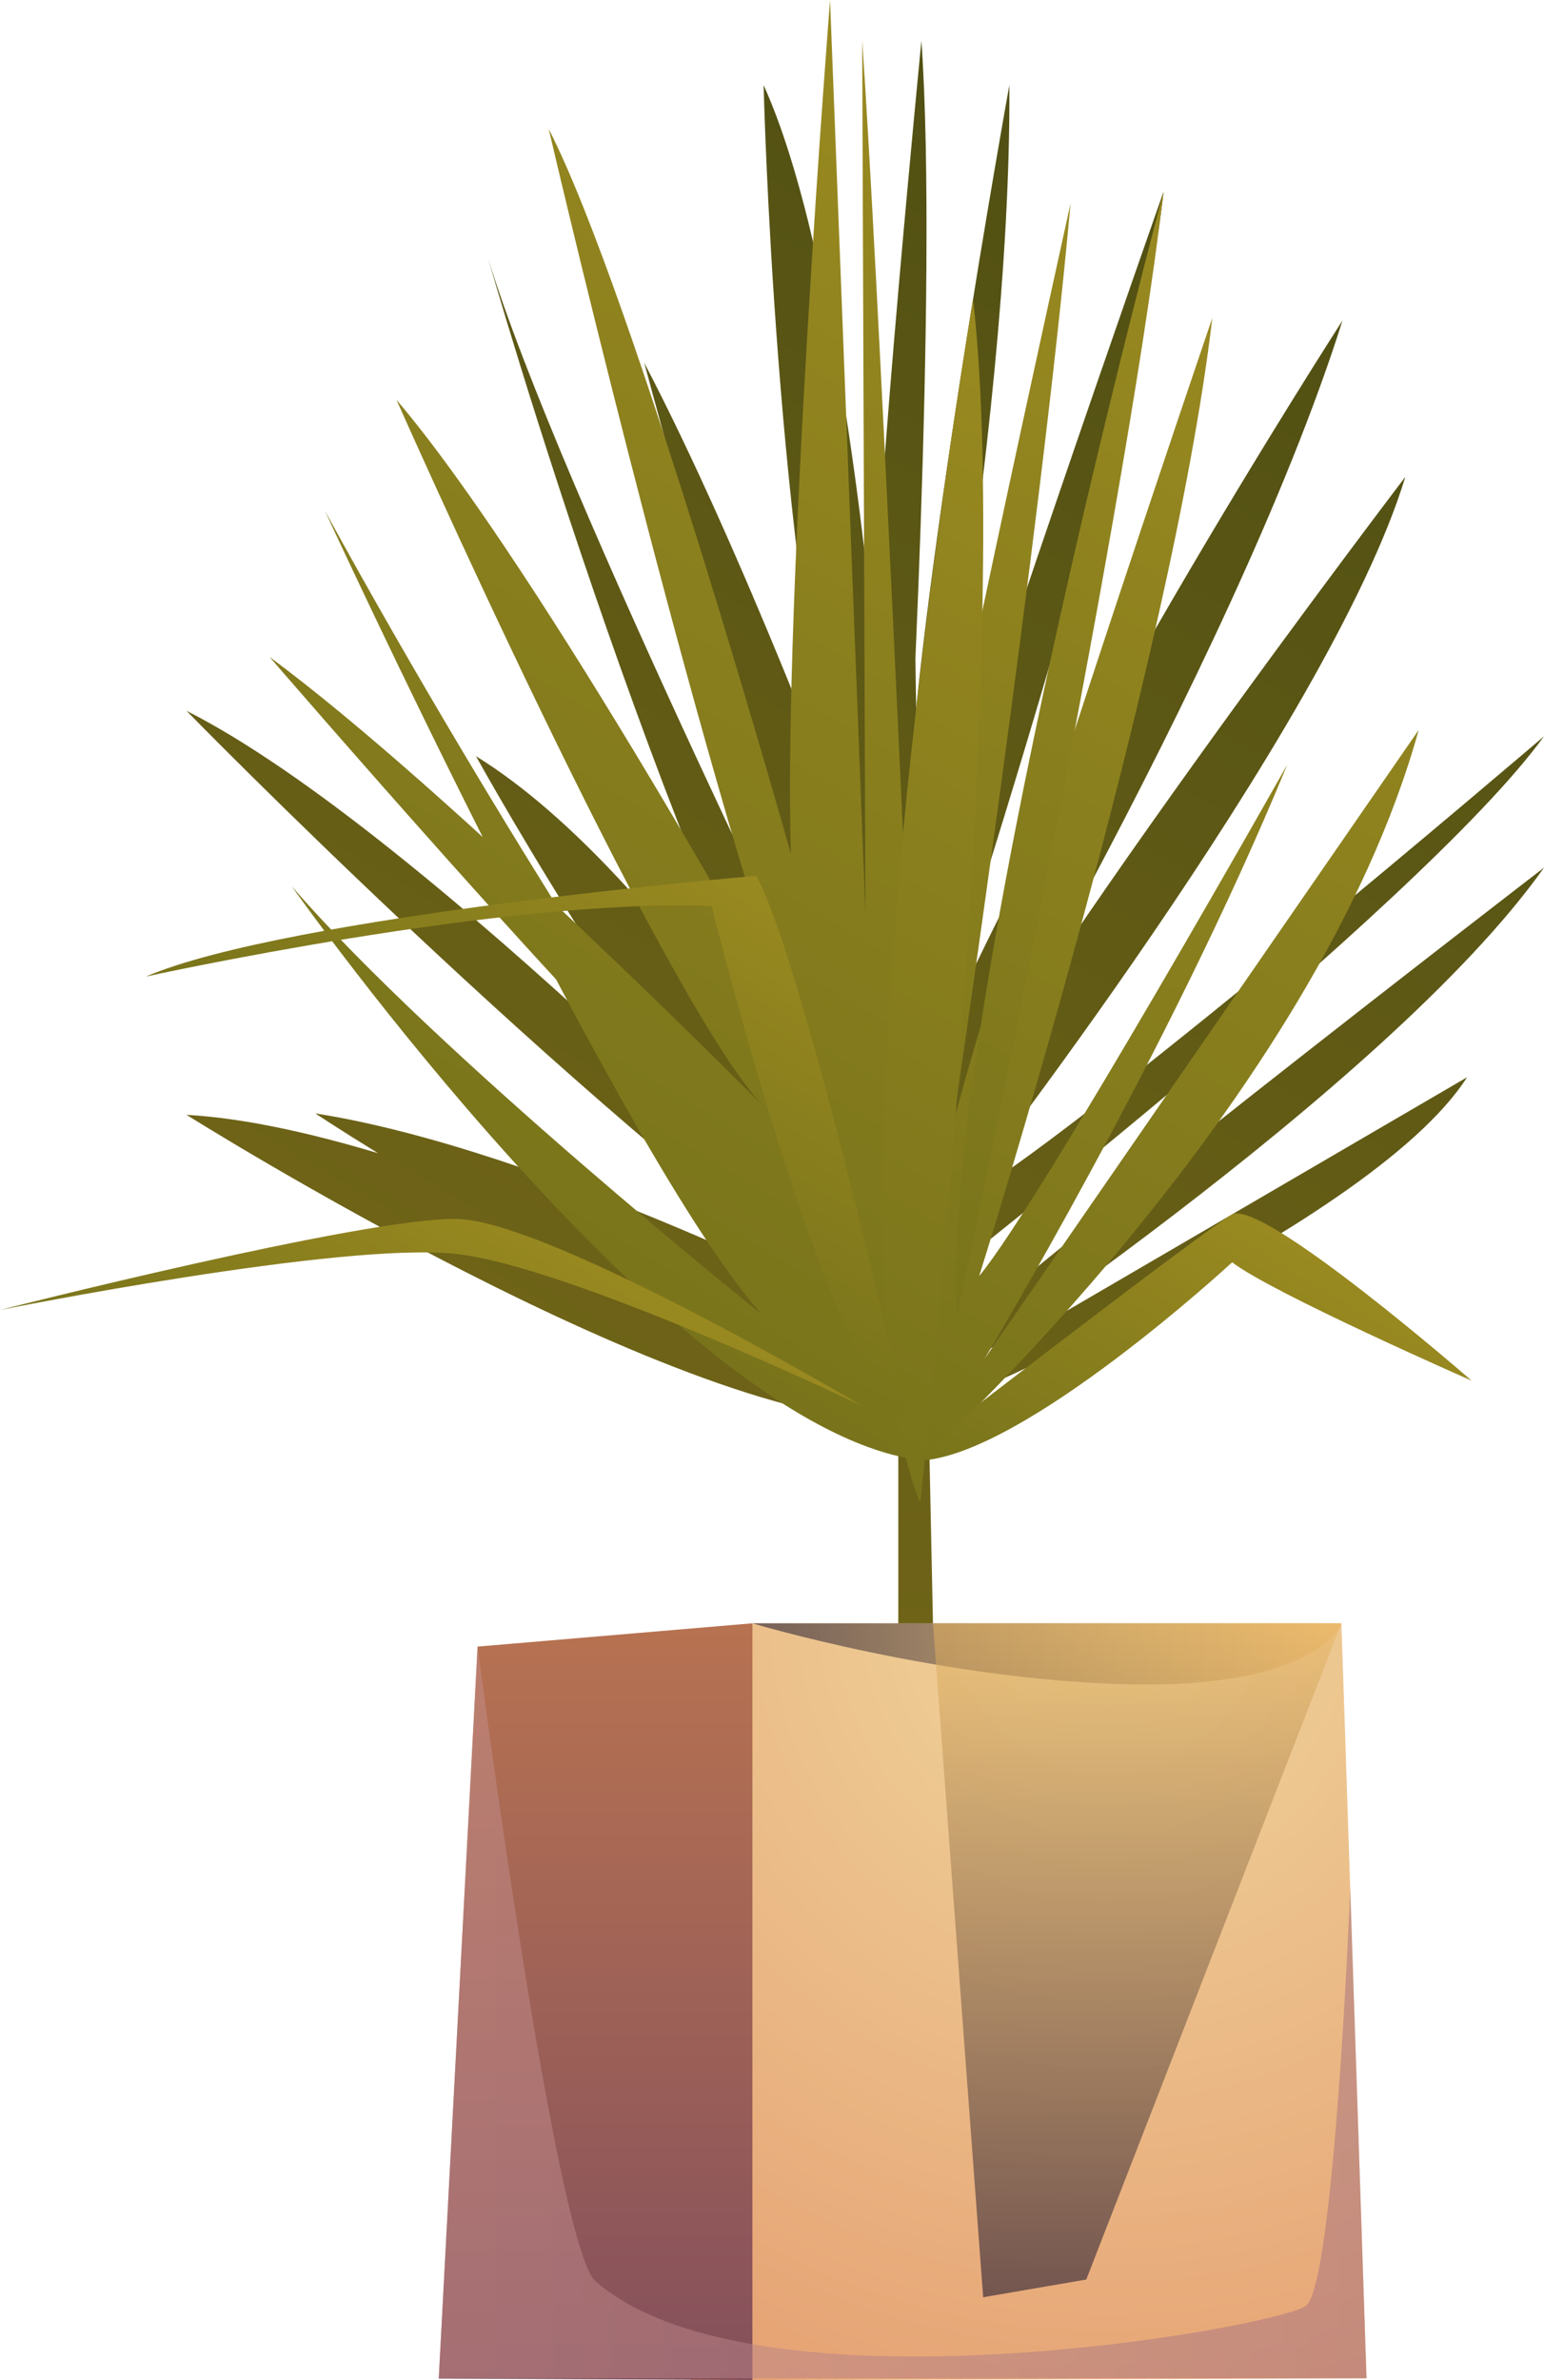 <?xml version="1.0" encoding="UTF-8"?><svg xmlns="http://www.w3.org/2000/svg" width="85.51" height="131.73" xmlns:xlink="http://www.w3.org/1999/xlink" viewBox="0 0 85.51 131.73"><defs><linearGradient id="_Безымянный_градиент_240" x1="-684.32" y1="90.24" x2="-684.32" y2="15.39" gradientTransform="translate(-633.61) rotate(-180) scale(1 -1)" gradientUnits="userSpaceOnUse"><stop offset="0" stop-color="#6e6317"/><stop offset="1" stop-color="#515013"/></linearGradient><linearGradient id="_Безымянный_градиент_240-2" x1="-664.77" y1="74.11" x2="-701.7" y2="11.96" xlink:href="#_Безымянный_градиент_240"/><linearGradient id="_Безымянный_градиент_61" x1="-662.32" y1="69" x2="-697.13" y2="10.43" gradientTransform="translate(-633.61) rotate(-180) scale(1 -1)" gradientUnits="userSpaceOnUse"><stop offset="0" stop-color="#79741b"/><stop offset="1" stop-color="#998920"/></linearGradient><linearGradient id="_Безымянный_градиент_61-2" x1="-671.03" y1="75.13" x2="-701.04" y2="24.62" xlink:href="#_Безымянный_градиент_61"/><linearGradient id="_Безымянный_градиент_61-3" x1="-694.93" y1="86.94" x2="-705.67" y2="68.88" xlink:href="#_Безымянный_градиент_61"/><linearGradient id="_Безымянный_градиент_61-4" x1="-662.65" y1="66.52" x2="-673.93" y2="47.54" xlink:href="#_Безымянный_градиент_61"/><linearGradient id="_Безымянный_градиент_61-5" x1="-677.16" y1="67.28" x2="-707.5" y2="16.23" xlink:href="#_Безымянный_градиент_61"/><linearGradient id="_Безымянный_градиент_61-6" x1="-652.42" y1="83.68" x2="-662.55" y2="66.63" xlink:href="#_Безымянный_градиент_61"/><radialGradient id="_Безымянный_градиент_6" cx="61.28" cy="89.45" fx="61.28" fy="89.45" r="51.88" gradientUnits="userSpaceOnUse"><stop offset="0" stop-color="#f0d59b"/><stop offset="1" stop-color="#e59c6f"/></radialGradient><linearGradient id="_Безымянный_градиент_5" x1="32.98" y1="131.72" x2="32.98" y2="89.84" gradientUnits="userSpaceOnUse"><stop offset="0" stop-color="#85505c"/><stop offset="1" stop-color="#b77251"/></linearGradient><linearGradient id="_Безымянный_градиент_49" x1="24.3" y1="111.38" x2="75.68" y2="111.38" gradientUnits="userSpaceOnUse"><stop offset="0" stop-color="#c58f8d"/><stop offset="1" stop-color="#a46f80"/></linearGradient><linearGradient id="_Безымянный_градиент_89" x1="41.67" y1="91.54" x2="74.29" y2="91.54" gradientUnits="userSpaceOnUse"><stop offset="0" stop-color="#000024"/><stop offset="1" stop-color="#ecb761"/></linearGradient><linearGradient id="_Безымянный_градиент_89-2" x1="62.98" y1="127.14" x2="62.98" y2="89.84" xlink:href="#_Безымянный_градиент_89"/></defs><g style="isolation:isolate;"><g id="_Слой_2"><g id="_Слой_1-2"><polygon points="49.75 90.24 51.67 89.84 51.03 59.28 50.39 15.39 49.75 60.38 49.75 90.24" style="fill:url(#_Безымянный_градиент_240); stroke-width:0px;"/><path d="m50.23,78.63s25.51-10.41,31.02-19.01l-30.22,17.62s25.8-16.95,34.48-29.22c0,0-31.39,24.13-34.48,27.72l-.8-3.51s28.52-22.13,35.28-31.48c0,0-26.97,23.04-32.48,25.8,0,0,20.62-26.38,24.8-40.16,0,0-22.38,29.39-26.8,39.16,0,0,17.2-28.44,23.32-47.81,0,0-16.98,26.3-23.96,43.87,0,0,12.72-38.2,14.05-51,0,0-10.84,30.79-14.21,42.5,0,0,5.81-28.81,5.67-48.4,0,0-5.22,28.9-5.67,41.12,0,0,1.75-30.1.8-43.57,0,0-2.51,25.49-2.62,33.4,0,0-1.78-21.37-6.12-30.95,0,0,.64,26.52,4.56,41.12,0,0-5.64-15.18-11.17-25.75,0,0,8.61,31.88,11.39,39.65,0,0-16.14-32.64-20.04-45.44,0,0,10.5,36.79,20.93,53.25,0,0-10.69-18.96-21.6-25.69,0,0,12.03,21.75,20.77,28.71,0,0-23.55-24.54-36.8-31.22,0,0,20.96,21.49,37.59,33.4,0,0-17.66-9.11-30.46-11.12,0,0,20.4,13.58,30.46,13.57,0,0-24-12.73-37.59-13.49,0,0,28.01,17.6,39.89,16.94Z" style="fill:url(#_Безымянный_градиент_240-2); stroke-width:0px;"/><path d="m51.03,80.83s21.79-19.71,27.54-40.43l-24.05,34.81s10.23-16.97,16.77-32.89c0,0-13.64,24.18-17.06,28.3,0,0,10.66-33.84,12.91-53.02,0,0-11.81,34.61-14.36,44.62,0,0,4.84-32.5,6.51-50.96,0,0-8.26,37.25-8.9,43.18,0,0-1.79-40.07-2.64-52.18l.18,48.33L45.97,0s-2.6,33-2.17,47.25c0,0-8.67-30.86-13.41-40.11,0,0,7.32,31.48,13.41,49.41,0,0-13.76-24.93-21.84-34.42,0,0,14.43,32.6,20.22,39,0,0-17.24-17.39-27.25-24.77,0,0,19.19,22.21,23.56,25.6,0,0-10.39-15.24-20.49-33.68,0,0,16.61,36.04,24.18,44.45,0,0-17.96-14.35-26.03-23.69,0,0,21.27,30.18,34.88,31.78Z" style="fill:url(#_Безымянный_градиент_61); stroke-width:0px;"/><path d="m50.97,83.18s5.16-47.41,2.92-66.61c0,0-8.93,52.12-2.92,66.61Z" style="fill:url(#_Безымянный_градиент_61-2); stroke-width:0px;"/><path d="m52.99,78.65s13.59-10.48,15.23-11.43c1.64-.95,13.28,9.19,13.28,9.19,0,0-11.06-4.85-13.26-6.55,0,0-11.51,10.64-17.22,10.97l1.96-2.17Z" style="fill:url(#_Безымянный_градиент_61-3); stroke-width:0px;"/><path d="m50.23,78.63s-5.52-24.7-8.33-30.16c0,0-25.93,2.2-33.83,5.58,0,0,19.81-4.36,31.34-3.91,0,0,6.42,25.97,10.82,28.49Z" style="fill:url(#_Безымянный_градиент_61-4); stroke-width:0px;"/><path d="m52.99,72.89s9.14-42.7,11.45-62.27c0,0-12.39,46.1-11.45,62.27Z" style="fill:url(#_Безымянный_градиент_61-5); stroke-width:0px;"/><path d="m47.75,77.81s-17.32-10.28-22.48-10.35c-5.16-.07-25.27,5.04-25.27,5.04,0,0,18.92-3.8,25.27-3.1,6.35.7,22.48,8.41,22.48,8.41Z" style="fill:url(#_Безымянный_градиент_61-6); stroke-width:0px;"/><polygon points="38.24 131.73 41.67 89.84 74.29 89.84 75.68 131.63 38.24 131.73" style="fill:url(#_Безымянный_градиент_6); stroke-width:0px;"/><polygon points="41.67 89.84 26.45 91.13 24.3 131.64 41.67 131.72 41.67 89.84" style="fill:url(#_Безымянный_градиент_5); stroke-width:0px;"/><path d="m26.45,91.13s4.31,33.18,6.53,35.12c8.86,7.74,37.77,2.56,39.35,1.36,1.58-1.2,2.45-23.1,2.45-23.1l.9,27.11H24.3s2.15-40.5,2.15-40.5Z" style="fill:url(#_Безымянный_градиент_49); mix-blend-mode:multiply; opacity:.5; stroke-width:0px;"/><path d="m41.67,89.84s10.51,3.16,20.93,3.38c10.42.22,11.7-3.38,11.7-3.38h-32.63Z" style="fill:url(#_Безымянный_градиент_89); mix-blend-mode:screen; opacity:.5; stroke-width:0px;"/><polygon points="51.67 89.84 54.45 127.14 60.16 126.16 74.29 89.84 51.67 89.84" style="fill:url(#_Безымянный_градиент_89-2); mix-blend-mode:screen; opacity:.5; stroke-width:0px;"/></g></g></g></svg>